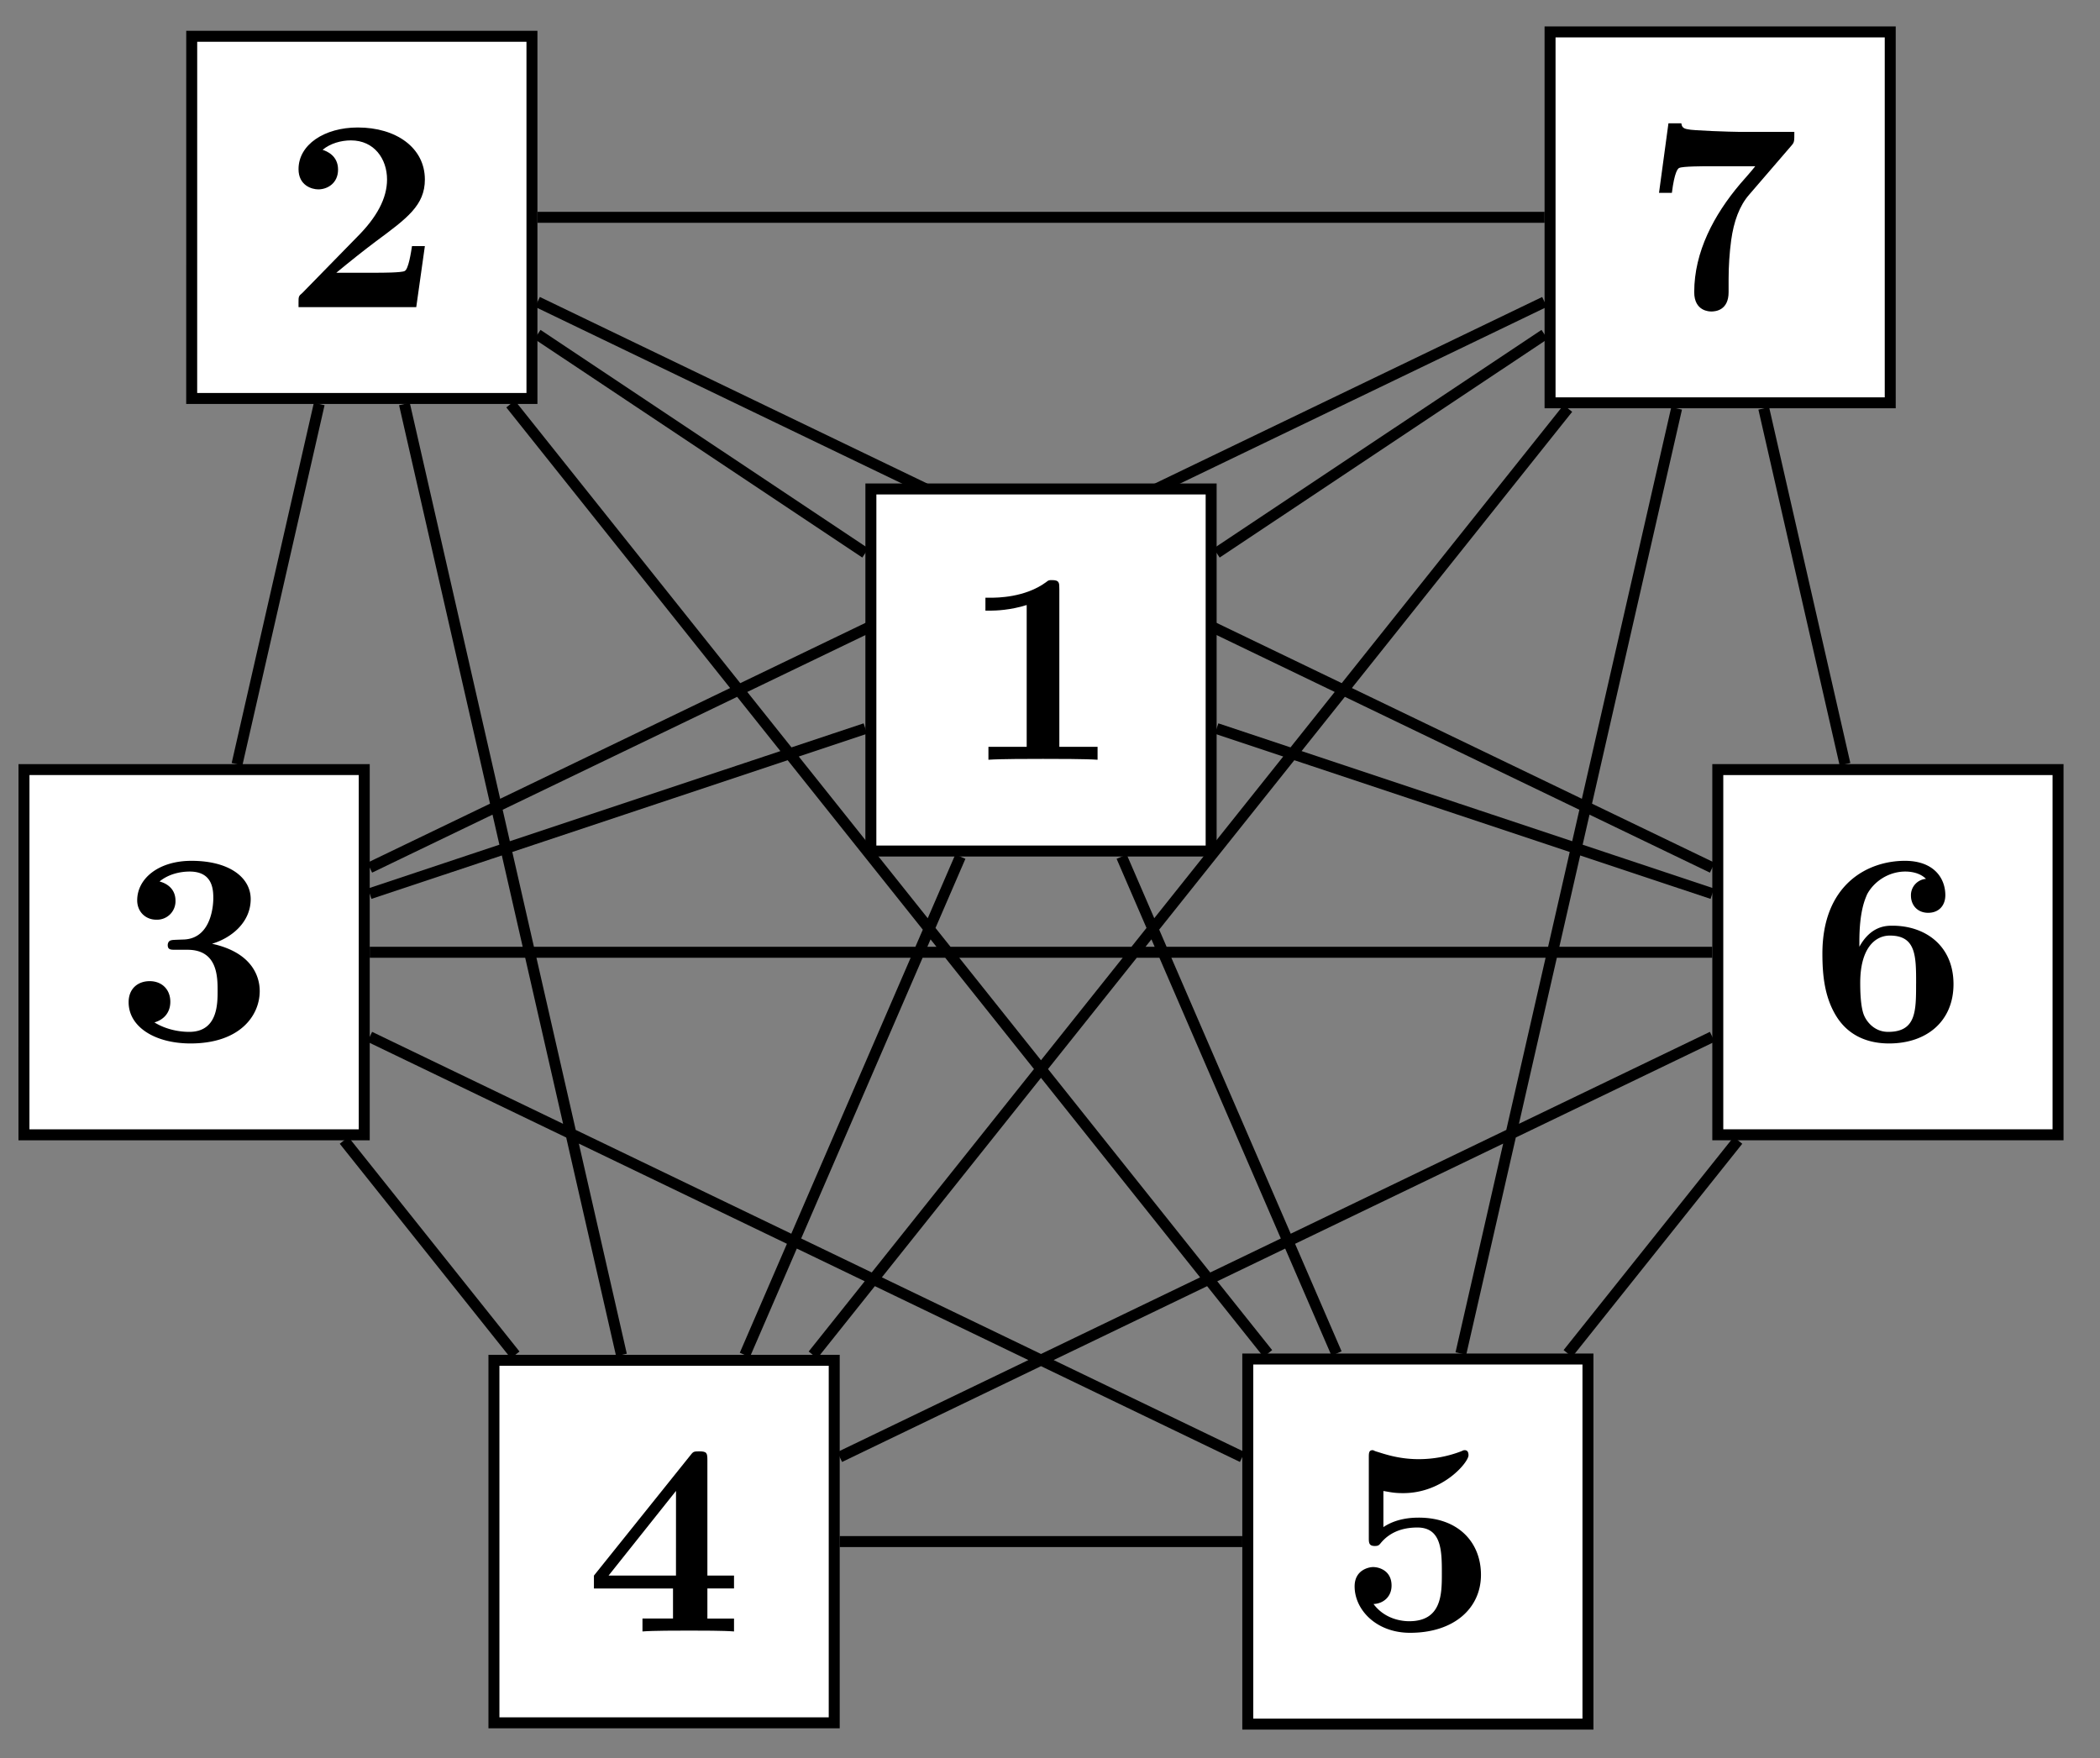 <svg xmlns="http://www.w3.org/2000/svg" xmlns:xlink="http://www.w3.org/1999/xlink" width="76.345" height="63.923"><rect width="100%" height="100%" fill="#808080" stroke="none"/><defs><path id="a" d="M4.922 0v-.469h-1.39v-5.734c0-.234 0-.328-.266-.328-.11 0-.125 0-.22.078-.765.562-1.796.562-2 .562H.845v.47h.203c.156 0 .703-.016 1.297-.204v5.156H.954V0c.437-.031 1.5-.031 1.984-.031s1.546 0 1.984.031m0 0"/><path id="b" d="M5.156-2.219h-.468c-.032.203-.125.844-.266.906-.11.063-.86.063-1.016.063H1.937c.47-.39 1-.812 1.438-1.14 1.14-.844 1.781-1.313 1.781-2.25 0-1.157-1.047-1.891-2.437-1.891-1.219 0-2.156.625-2.156 1.515 0 .594.484.735.718.735C1.61-4.281 2-4.5 2-5c0-.516-.422-.672-.562-.719.28-.234.671-.343 1.03-.343.845 0 1.313.671 1.313 1.421 0 .688-.375 1.375-1.078 2.079l-2 2.046c-.14.11-.14.141-.14.344V0h4.28Zm0 0"/><path id="c" d="M5.25-1.797c0-.547-.297-1.406-1.734-1.719.687-.203 1.406-.765 1.406-1.625 0-.765-.75-1.39-2.156-1.39-1.188 0-1.97.64-1.97 1.437 0 .422.313.703.688.703a.67.67 0 0 0 .704-.687c0-.578-.547-.688-.579-.703.344-.282.782-.36 1.094-.36.828 0 .86.641.86.97 0 .124-.016 1.437-1.047 1.5-.407.015-.438.015-.485.03-.094.016-.125.11-.125.172 0 .172.11.172.282.172h.437c1.094 0 1.094.985 1.094 1.5 0 .469 0 1.485-1.031 1.485-.266 0-.782-.047-1.266-.344C1.75-.75 2-1 2-1.406c0-.453-.312-.75-.75-.75-.422 0-.766.265-.766.765 0 .907.97 1.5 2.25 1.5 1.782 0 2.516-1 2.516-1.906m0 0"/><path id="d" d="M5.406 0v-.469h-.968v-1.094h.968v-.468h-.968V-6.22c0-.265-.016-.328-.297-.328-.22 0-.22.016-.344.172L.313-2.031v.469h2.875V-.47h-1.11V0c.375-.031 1.281-.031 1.703-.031.406 0 1.266 0 1.625.031m-2.11-2.031H.845L3.297-5.11Zm0 0"/><path id="e" d="M5.156-2c0-1.156-.797-2.078-2.265-2.078-.282 0-.813.031-1.282.344v-1.313c.282.047.391.078.72.078 1.452 0 2.374-1.125 2.374-1.375 0-.078-.016-.187-.14-.187-.032 0-.032 0-.141.047a4.3 4.3 0 0 1-1.531.28c-.75 0-1.282-.202-1.547-.28-.094-.032-.094-.047-.125-.047-.14 0-.14.11-.14.265v2.922c0 .172 0 .297.218.297.125 0 .156-.031.219-.11.39-.468.922-.562 1.328-.562.89 0 .89.875.89 1.672 0 .735 0 1.735-1.187 1.735-.25 0-.875-.063-1.297-.625.36-.016.656-.266.656-.672 0-.532-.437-.672-.672-.672-.14 0-.671.094-.671.703 0 .844.78 1.687 2.015 1.687C4.172.11 5.156-.78 5.156-2m0 0"/><path id="f" d="M5.25-2.047c0-1.39-1.016-2.125-2.219-2.125-.219 0-.781 0-1.203.766v-.188c0-1.14.219-1.562.281-1.719.25-.468.782-.828 1.391-.828.172 0 .516.032.75.266a.595.595 0 0 0-.547.61c0 .343.235.624.625.624s.625-.265.625-.64c0-.625-.422-1.25-1.469-1.25-1.359 0-3 .86-3 3.375 0 .781.079 1.578.5 2.265.47.766 1.22 1 1.922 1C4.281.11 5.25-.703 5.25-2.047m-1.36-.015c0 1 0 1.75-1.015 1.75-.516 0-.781-.391-.86-.563-.156-.312-.156-1.031-.156-1.219 0-1.25.532-1.719 1.079-1.719.953 0 .953.75.953 1.75m0 0"/><path id="g" d="M5.563-6.422H3.53c-.234 0-1.703-.047-1.844-.094-.203-.03-.218-.125-.234-.218H.984l-.343 2.53h.468c.094-.765.22-.89.266-.905.11-.063.922-.063 1.094-.063H4.14c-.172.219-.36.422-.547.64-.953 1.126-1.672 2.47-1.672 3.938 0 .703.562.703.625.703.156 0 .625-.046.625-.703v-.468c0-.47.031-.954.094-1.422.093-.672.297-1.25.656-1.657l1.547-1.796c.093-.11.093-.141.093-.485m0 0"/></defs><path fill="none" stroke="#000" stroke-miterlimit="10" stroke-width=".399" d="m67.074 27.785-2.953-12.937M53.11 49.21l7.843-34.362M29.555 49.262 57 14.848M13.441 31.547l42.711-20.57M19.54 7.902h36.612M44.23 20.105l11.922-7.945M57 49.21l6.184-7.75M30.527 52.973 62.25 37.695M13.441 34.621H62.25M19.54 10.977l42.71 20.57M44.23 26.488l18.02 6.004M30.527 56.047h14.637M13.441 37.695l31.723 15.278M18.563 14.688l27.53 34.523M40.777 31.145 48.59 49.21M12.508 41.46l6.222 7.802M14.703 14.688l7.89 34.574M34.914 31.145l-7.836 18.117M11.605 14.688 8.617 27.785M31.46 26.488l-18.019 6.004M31.46 20.105 19.54 12.16"/><path fill="#FFF" stroke="#000" stroke-miterlimit="10" stroke-width=".399" d="M31.66 30.941h12.371V17.777h-12.37Zm0 0"/><use xlink:href="#a" x="34.98" y="27.622"/><path fill="#FFF" stroke="#000" stroke-miterlimit="10" stroke-width=".399" d="M6.969 14.488h12.37V1.32H6.97Zm0 0"/><use xlink:href="#b" x="10.29" y="11.166"/><path fill="#FFF" stroke="#000" stroke-miterlimit="10" stroke-width=".399" d="M.871 41.258h12.371V27.98H.872Zm0 0"/><use xlink:href="#c" x="4.192" y="37.828"/><path fill="#FFF" stroke="#000" stroke-miterlimit="10" stroke-width=".399" d="M17.957 62.637h12.371v-13.18H17.957Zm0 0"/><use xlink:href="#d" x="21.279" y="59.315"/><path fill="#FFF" stroke="#000" stroke-miterlimit="10" stroke-width=".399" d="M45.363 62.684H57.73V49.41H45.363Zm0 0"/><use xlink:href="#e" x="48.684" y="59.255"/><path fill="#FFF" stroke="#000" stroke-miterlimit="10" stroke-width=".399" d="M62.45 41.258h12.37V27.98H62.45Zm0 0"/><use xlink:href="#f" x="65.769" y="37.828"/><path fill="#FFF" stroke="#000" stroke-miterlimit="10" stroke-width=".399" d="M56.352 14.645h12.367V1.16H56.352Zm0 0"/><use xlink:href="#g" x="59.672" y="11.216"/></svg>